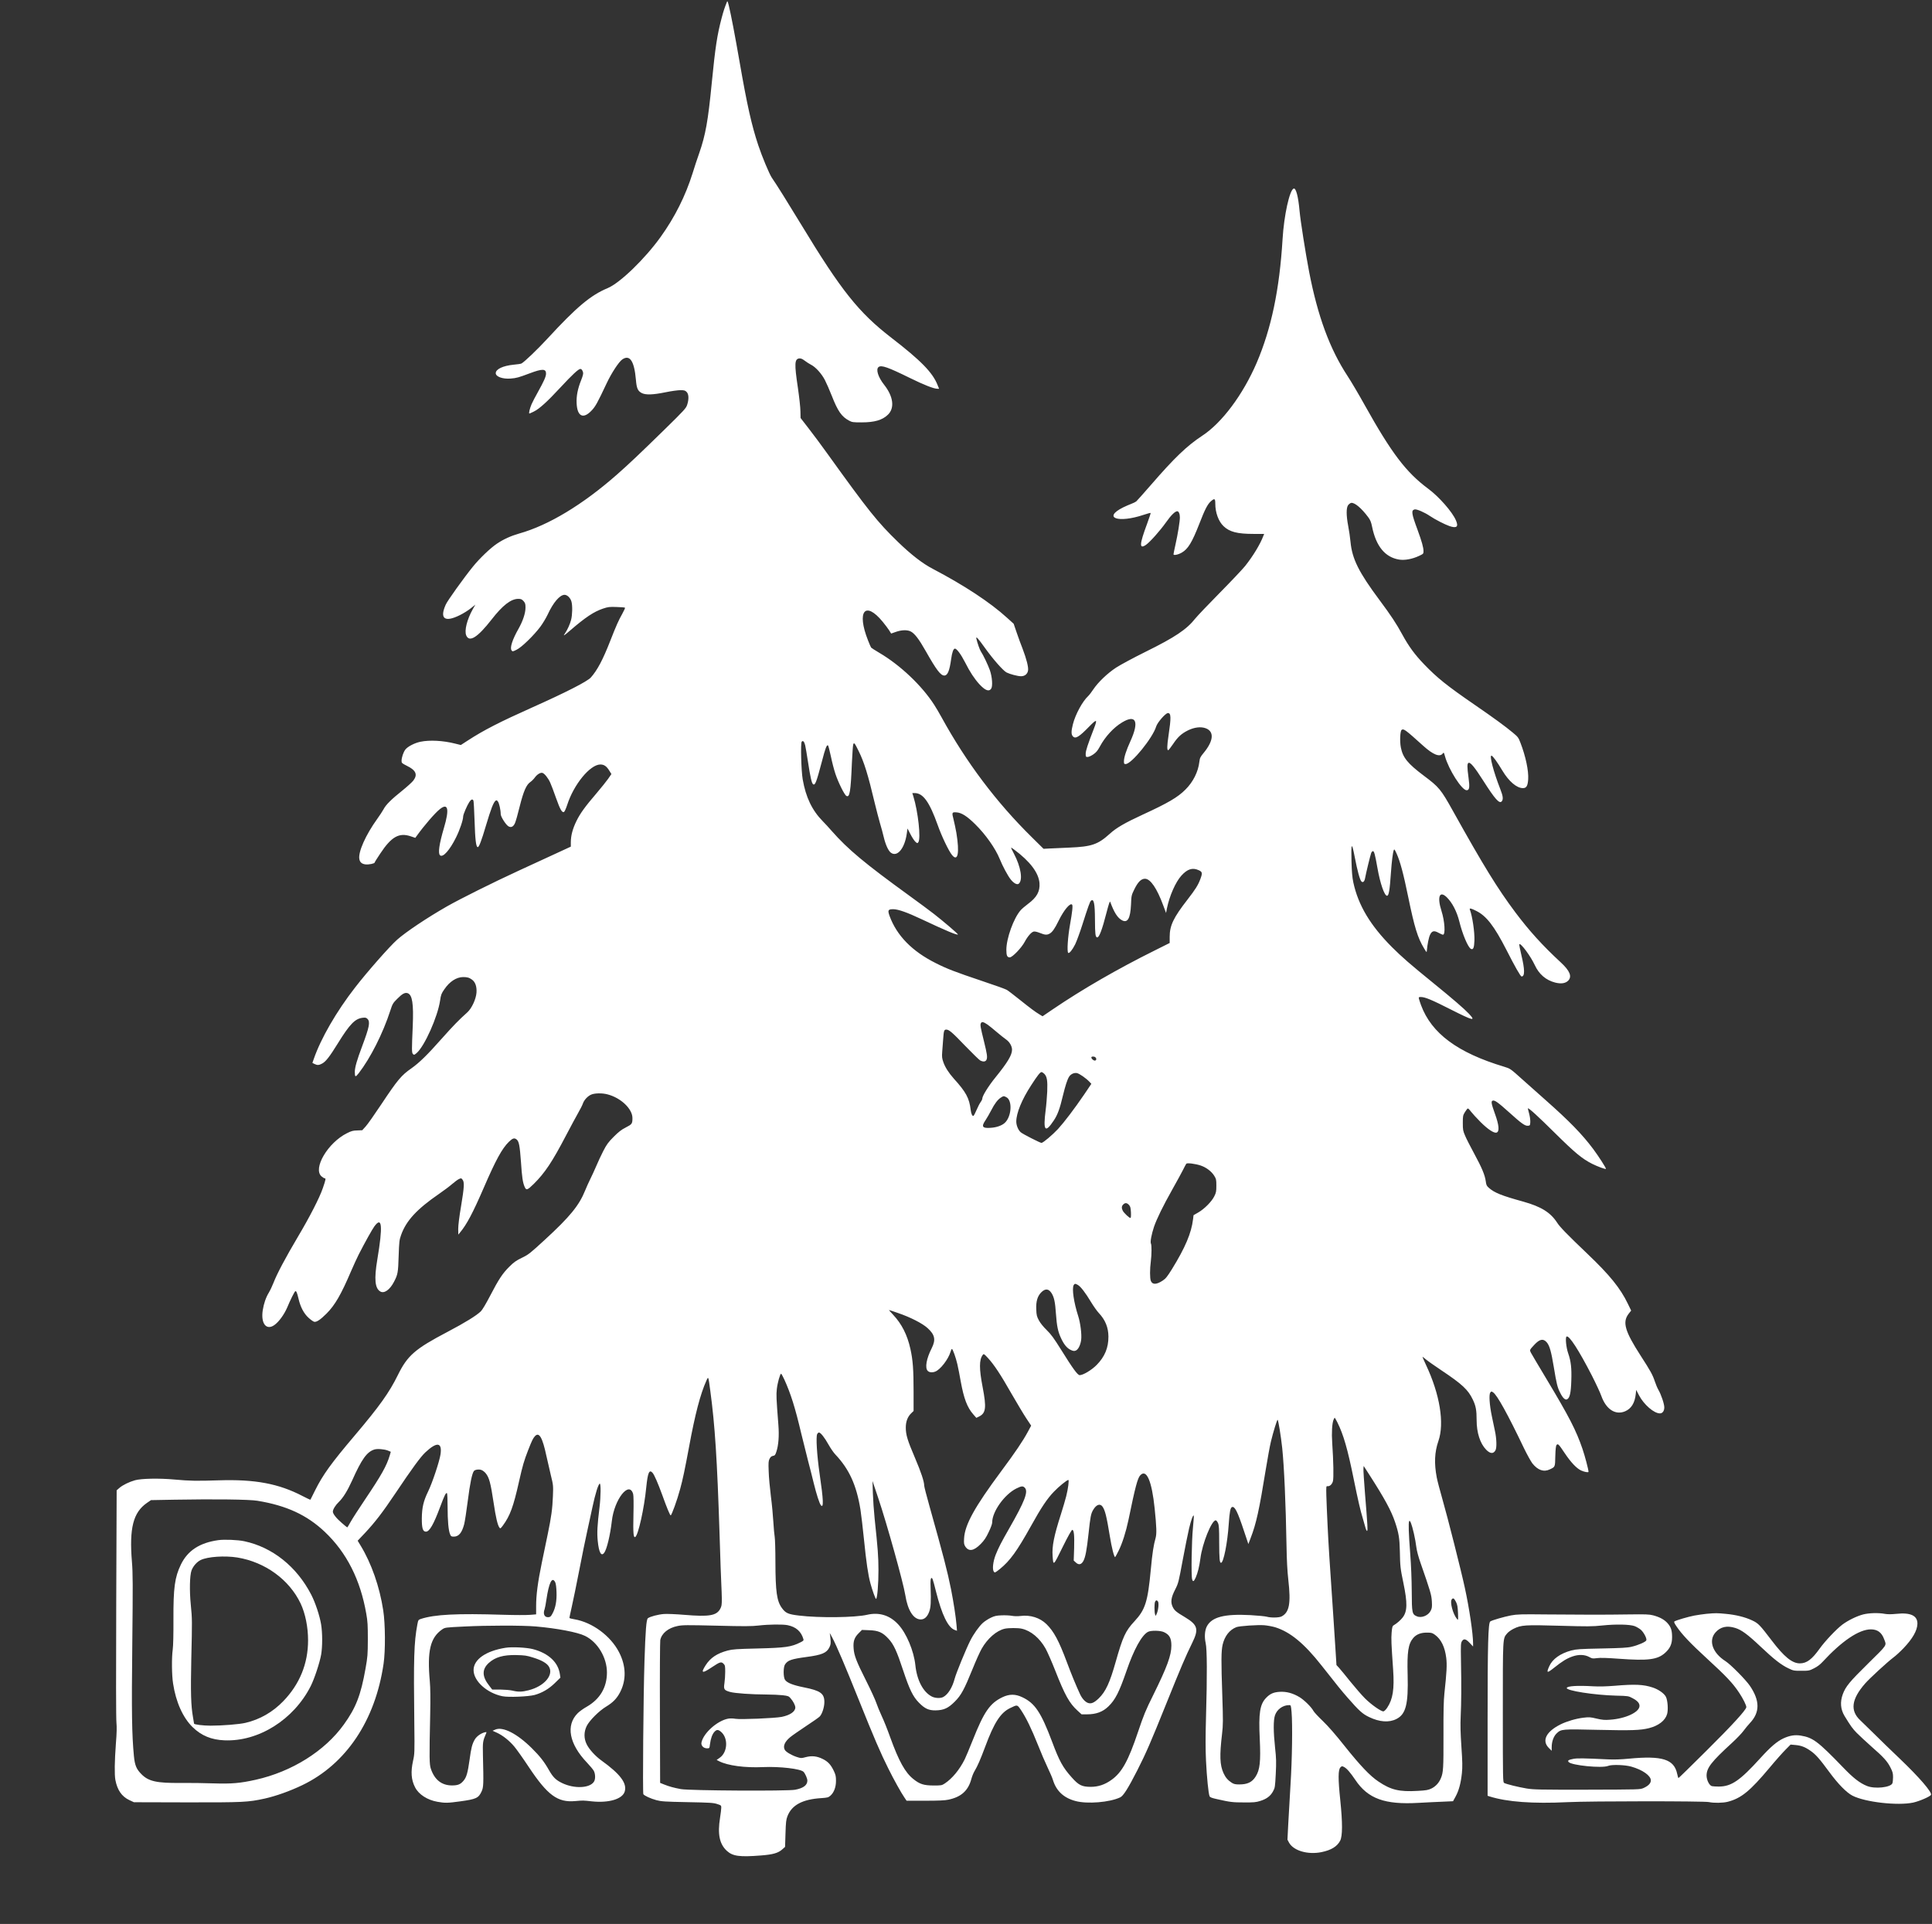 <?xml version="1.0" standalone="no"?>
<!DOCTYPE svg PUBLIC "-//W3C//DTD SVG 20010904//EN"
 "http://www.w3.org/TR/2001/REC-SVG-20010904/DTD/svg10.dtd">
<svg version="1.0" xmlns="http://www.w3.org/2000/svg"
 width="2728pt" height="2717pt" viewBox="0 0 2728 2717"
 preserveAspectRatio="xMidYMid meet">

<rect x="0" y="0" width="2728" height="2717" fill="#333333" stroke="none"/>

<g transform="translate(0,2717) scale(0.1,-0.1)"
fill="#FFFFFF" stroke="none">
<path d="M10265 27145 c-33 -83 -49 -129 -75 -228 -64 -243 -90 -412 -140
-920 -52 -535 -88 -734 -176 -987 -45 -130 -55 -160 -94 -285 -101 -322 -251
-621 -451 -900 -223 -311 -574 -651 -749 -724 -240 -100 -440 -268 -848 -711
-140 -152 -323 -327 -368 -353 -9 -5 -57 -13 -109 -17 -153 -15 -255 -63 -255
-120 0 -50 98 -85 210 -76 82 6 113 15 270 74 175 66 230 66 230 -3 0 -43 -28
-105 -114 -260 -37 -66 -78 -144 -91 -175 -25 -59 -42 -130 -30 -130 3 0 30
12 59 26 81 39 193 141 381 344 164 177 253 260 280 260 16 0 30 -18 38 -50 5
-17 -5 -53 -28 -111 -47 -117 -68 -222 -63 -323 8 -186 92 -229 209 -106 57
59 84 109 214 385 69 147 173 306 223 340 105 71 168 -23 191 -288 10 -122 27
-159 83 -188 55 -28 157 -25 333 11 81 17 177 30 212 30 55 0 68 -4 88 -25 31
-30 34 -101 8 -181 -15 -48 -38 -74 -326 -356 -362 -354 -496 -480 -667 -631
-485 -426 -966 -716 -1381 -832 -115 -33 -217 -79 -311 -142 -91 -60 -247
-209 -342 -327 -128 -158 -358 -479 -382 -534 -90 -200 -15 -256 201 -148 49
24 119 68 153 96 l64 51 -37 -65 c-81 -145 -120 -301 -92 -369 43 -103 160
-30 358 224 156 201 274 292 377 292 38 0 49 -5 74 -31 24 -28 28 -40 28 -93
0 -78 -37 -189 -99 -299 -86 -151 -124 -269 -98 -304 14 -19 16 -19 72 9 71
34 244 203 335 325 35 47 80 123 102 169 79 172 172 281 240 281 38 0 83 -44
97 -96 16 -57 13 -187 -5 -257 -16 -62 -52 -141 -85 -189 -34 -48 -20 -40 72
39 216 186 334 265 465 309 70 23 90 26 190 22 62 -1 115 -6 119 -10 4 -3 -14
-41 -38 -85 -53 -94 -85 -165 -171 -385 -103 -263 -181 -412 -273 -515 -50
-56 -342 -206 -825 -422 -463 -207 -687 -322 -909 -466 l-102 -66 -81 20
c-169 43 -361 53 -489 26 -84 -17 -181 -68 -214 -111 -28 -38 -53 -112 -53
-159 0 -30 5 -34 74 -69 129 -63 156 -124 93 -208 -18 -24 -89 -88 -157 -143
-153 -122 -232 -200 -264 -263 -14 -26 -54 -87 -90 -137 -162 -225 -271 -468
-252 -567 8 -46 36 -69 88 -75 45 -5 128 12 128 26 0 5 35 62 79 127 158 239
266 300 433 243 l62 -21 21 29 c106 147 257 322 324 375 118 96 139 3 59 -265
-67 -228 -86 -360 -54 -386 41 -34 137 74 226 254 53 107 100 247 100 297 0
25 55 154 86 201 26 40 48 47 59 20 4 -10 11 -139 16 -288 8 -259 20 -364 44
-368 18 -3 52 85 119 312 67 225 103 318 132 342 14 11 19 10 34 -9 18 -22 40
-121 40 -179 0 -35 69 -145 106 -170 38 -25 72 -10 95 42 11 24 42 132 68 240
54 214 93 303 150 342 18 12 46 40 62 62 33 46 81 75 109 66 29 -9 80 -73 108
-135 14 -30 52 -129 83 -219 58 -163 84 -209 112 -198 8 3 29 48 46 101 92
287 321 567 466 570 53 1 89 -23 129 -88 l29 -47 -46 -67 c-26 -37 -97 -125
-158 -197 -167 -195 -236 -290 -290 -400 -53 -109 -79 -205 -79 -300 l0 -61
-197 -91 c-109 -51 -350 -162 -536 -247 -373 -172 -824 -397 -1016 -506 -282
-161 -583 -363 -703 -470 -106 -94 -424 -455 -594 -675 -265 -341 -484 -721
-584 -1011 l-19 -54 29 -15 c40 -20 65 -19 111 7 51 28 105 99 219 283 168
272 243 349 349 362 41 5 52 2 70 -16 41 -41 26 -115 -74 -382 -74 -196 -105
-303 -105 -365 0 -77 8 -80 55 -20 165 213 342 563 446 884 31 96 38 107 97
166 72 73 111 94 149 80 65 -23 84 -151 71 -462 -15 -340 -15 -379 3 -397 15
-15 19 -14 53 15 112 98 296 511 330 740 12 83 18 99 62 162 73 107 169 169
263 170 61 0 87 -8 128 -38 45 -34 67 -98 61 -182 -7 -92 -67 -222 -129 -278
-123 -110 -197 -187 -364 -374 -205 -232 -315 -338 -426 -417 -142 -99 -193
-159 -425 -508 -95 -143 -194 -284 -221 -313 l-48 -53 -71 -3 c-60 -1 -83 -8
-145 -39 -269 -134 -484 -498 -360 -609 17 -15 38 -28 46 -28 18 0 15 -18 -27
-140 -47 -137 -185 -406 -354 -690 -170 -287 -293 -518 -342 -645 -17 -44 -46
-106 -66 -139 -42 -69 -71 -155 -86 -249 -29 -187 50 -289 163 -210 63 44 139
148 182 248 47 113 102 222 114 230 14 8 26 -19 46 -105 27 -117 75 -209 141
-269 30 -28 67 -54 80 -57 32 -8 87 28 174 115 119 119 206 269 345 595 38 87
87 195 110 240 89 174 189 353 221 397 109 149 121 6 42 -466 -47 -280 -34
-410 43 -454 55 -31 134 25 192 137 54 103 59 130 66 367 7 201 10 226 34 293
71 202 222 366 536 582 68 47 151 109 185 139 34 29 76 61 95 70 32 15 34 15
52 -8 28 -35 24 -106 -21 -376 -25 -147 -40 -269 -40 -319 l1 -81 25 30 c95
114 180 275 334 630 171 396 259 556 356 651 53 51 76 58 108 33 34 -27 45
-85 62 -318 14 -212 25 -288 50 -347 24 -58 38 -54 131 37 158 157 260 310
459 691 64 123 141 264 169 314 29 50 58 108 65 129 16 49 66 104 115 126 50
23 158 25 235 4 189 -50 350 -205 350 -334 0 -80 -6 -88 -94 -133 -63 -32
-101 -62 -171 -132 -77 -77 -99 -108 -147 -201 -31 -60 -75 -155 -98 -210 -23
-55 -62 -138 -85 -185 -23 -47 -56 -119 -72 -160 -85 -212 -215 -372 -569
-697 -211 -194 -231 -210 -324 -255 -82 -40 -114 -62 -178 -126 -96 -95 -150
-177 -272 -412 -57 -110 -109 -197 -130 -218 -63 -61 -221 -159 -472 -291
-459 -241 -564 -333 -700 -609 -122 -248 -258 -439 -612 -857 -329 -388 -447
-551 -557 -772 -35 -70 -65 -130 -66 -132 -2 -2 -52 21 -111 52 -338 176 -672
238 -1182 222 -313 -10 -405 -9 -625 11 -217 20 -469 15 -559 -10 -82 -23
-174 -68 -220 -108 l-39 -34 -6 -1599 c-4 -981 -3 -1632 3 -1682 6 -60 5 -140
-8 -300 -18 -242 -21 -435 -7 -509 27 -143 90 -234 197 -285 l65 -30 747 -2
c800 -1 861 2 1097 53 158 35 358 106 533 190 619 298 1031 912 1148 1715 27
183 25 562 -5 754 -51 334 -166 662 -319 914 l-42 69 105 111 c140 150 246
287 427 557 240 358 356 516 424 580 164 153 239 143 214 -28 -15 -100 -116
-404 -175 -524 -66 -136 -87 -227 -89 -378 -1 -142 14 -190 58 -190 50 0 108
101 201 350 60 161 81 204 96 194 5 -3 9 -89 9 -192 0 -199 12 -334 35 -389
12 -29 18 -33 53 -33 69 0 114 53 146 175 9 33 32 182 51 330 31 247 61 390
87 422 16 20 75 27 108 13 17 -7 42 -26 56 -43 51 -61 71 -135 114 -420 30
-204 56 -315 82 -350 12 -16 16 -14 49 30 101 138 148 265 228 623 51 227 71
293 128 440 54 138 69 168 96 198 59 64 106 -15 162 -278 15 -69 43 -190 62
-270 35 -143 36 -147 30 -300 -7 -177 -23 -294 -73 -535 -19 -93 -57 -276 -84
-405 -57 -278 -80 -453 -80 -612 l0 -116 -87 -7 c-47 -4 -215 -4 -372 1 -666
21 -973 5 -1170 -59 -34 -12 -36 -15 -48 -77 -48 -256 -54 -471 -43 -1405 5
-408 4 -423 -18 -522 -34 -156 -26 -268 29 -374 51 -100 173 -179 316 -204
105 -19 148 -18 320 6 226 31 259 46 302 138 29 62 30 101 20 511 -4 193 -3
199 46 314 7 17 5 18 -21 12 -55 -14 -113 -56 -140 -101 -37 -64 -51 -116 -74
-288 -25 -179 -43 -244 -83 -292 -44 -54 -81 -69 -167 -69 -144 1 -244 80
-296 234 -22 63 -23 151 -10 755 5 243 3 390 -5 480 -39 431 6 618 175 735 41
27 42 27 306 40 331 17 830 17 1015 1 298 -26 590 -81 695 -133 179 -87 310
-306 310 -518 -1 -211 -98 -375 -286 -483 -45 -25 -102 -66 -127 -91 -171
-171 -121 -434 132 -699 43 -45 86 -97 96 -116 23 -46 24 -119 1 -153 -60 -92
-277 -101 -448 -19 -88 42 -129 82 -186 182 -67 119 -129 198 -243 311 -208
206 -408 308 -515 263 l-39 -17 60 -27 c85 -39 176 -112 246 -195 33 -39 126
-170 206 -291 264 -397 406 -502 653 -480 116 10 111 10 238 -4 239 -25 431
32 463 139 35 117 -64 248 -330 439 -85 61 -173 158 -207 228 -41 82 -41 174
0 258 38 77 174 214 276 275 94 57 148 112 194 199 92 175 87 376 -14 570
-120 231 -377 420 -627 463 -40 6 -73 15 -73 20 0 4 15 76 34 160 19 84 67
317 106 518 39 201 88 444 110 540 21 96 55 252 75 345 40 188 83 327 103 333
17 5 16 -179 -3 -333 -31 -256 -37 -360 -25 -476 16 -163 49 -224 91 -168 37
49 85 249 108 449 35 308 246 575 301 381 6 -23 8 -131 4 -296 -6 -257 0 -326
26 -310 42 26 126 404 155 701 21 206 42 257 88 206 25 -27 78 -150 137 -312
67 -187 110 -290 120 -290 13 0 92 216 134 374 36 129 67 280 126 596 84 457
159 743 243 930 30 66 28 71 56 -140 66 -486 97 -971 131 -2025 10 -341 22
-663 25 -715 3 -52 6 -141 7 -197 0 -89 -3 -107 -23 -144 -53 -96 -157 -113
-505 -84 -117 10 -244 15 -289 12 -81 -6 -196 -36 -227 -60 -22 -17 -34 -171
-48 -602 -16 -494 -27 -1867 -16 -1883 16 -22 103 -62 184 -84 68 -18 118 -22
437 -28 319 -6 367 -9 420 -26 58 -19 60 -21 59 -55 0 -18 -8 -82 -17 -140
-37 -231 -8 -370 95 -466 84 -77 179 -90 483 -66 171 13 246 35 304 89 l36 32
6 189 c5 162 9 196 28 245 61 158 214 239 480 255 85 6 97 9 126 34 50 44 79
120 79 209 0 63 -4 85 -30 140 -42 89 -84 134 -158 170 -82 41 -156 48 -241
25 -63 -17 -65 -16 -128 4 -74 25 -151 71 -166 100 -28 52 -1 114 77 179 26
22 126 91 222 155 96 63 185 125 196 138 34 38 64 132 64 203 0 121 -56 161
-289 207 -158 32 -238 64 -267 107 -25 38 -25 178 0 216 39 60 89 77 303 106
219 29 285 57 324 136 18 38 21 57 16 112 -2 37 -8 76 -11 87 -4 11 12 -16 35
-60 68 -131 175 -382 379 -890 210 -524 305 -745 413 -960 76 -154 183 -346
229 -412 l29 -43 262 0 c188 0 281 4 329 15 181 38 280 128 324 294 10 36 30
87 46 112 41 68 81 160 149 342 126 340 217 481 353 546 104 50 98 51 154 -31
70 -104 147 -262 237 -488 42 -107 104 -251 137 -320 33 -69 67 -147 75 -175
47 -156 152 -255 319 -299 166 -45 483 -19 632 52 44 21 111 127 241 382 123
242 189 394 411 946 202 502 271 664 364 853 96 195 79 254 -104 364 -123 73
-146 93 -171 143 -33 68 -24 133 35 248 45 89 48 102 106 415 33 178 74 379
90 447 28 116 55 192 66 181 3 -3 -3 -83 -12 -178 -18 -183 -26 -671 -11 -722
11 -40 25 -33 51 26 29 66 51 158 66 270 26 209 158 537 216 537 8 0 23 -17
32 -38 14 -31 17 -74 17 -277 1 -231 6 -285 26 -285 35 0 91 277 109 549 11
167 23 229 46 238 39 15 79 -65 169 -337 l62 -185 32 84 c79 204 121 395 215
976 25 154 57 327 71 385 33 137 86 310 95 310 9 0 47 -232 65 -400 27 -261
50 -770 61 -1395 3 -187 11 -341 25 -465 38 -335 15 -460 -96 -518 -36 -18
-151 -20 -210 -3 -22 6 -124 16 -227 22 -372 20 -550 -27 -619 -162 -28 -57
-34 -149 -15 -232 20 -84 22 -460 5 -1043 -8 -285 -8 -454 0 -621 11 -229 34
-460 50 -499 7 -16 29 -25 107 -42 186 -42 219 -46 379 -46 138 -1 170 2 230
21 90 28 144 69 180 135 28 51 29 61 39 248 8 168 7 218 -10 370 -24 225 -25
387 -1 457 29 84 111 143 199 143 26 0 26 -1 35 -98 15 -175 8 -669 -15 -1027
-11 -187 -26 -438 -32 -558 l-11 -217 23 -43 c63 -113 264 -172 457 -133 137
28 221 79 264 161 34 65 35 252 2 570 -32 305 -31 433 2 466 19 19 22 20 50 6
40 -21 89 -77 161 -184 178 -265 416 -351 893 -323 96 5 244 13 330 16 l156 7
36 66 c47 86 74 190 89 329 9 92 8 159 -7 376 -13 197 -16 306 -10 428 9 190
11 434 4 783 -4 228 -2 253 14 278 26 40 54 34 109 -24 l48 -51 0 41 c0 138
-53 497 -116 786 -52 242 -245 1004 -318 1257 -35 122 -71 259 -79 303 -38
199 -31 358 23 514 88 252 21 661 -176 1078 -29 62 -51 113 -49 113 2 0 23
-16 47 -36 23 -20 122 -90 218 -154 298 -199 379 -275 446 -415 43 -89 54
-150 54 -290 0 -177 49 -330 134 -417 58 -60 105 -62 133 -7 19 36 15 162 -8
269 -11 52 -31 149 -45 215 -32 153 -42 302 -21 329 14 19 16 19 40 3 56 -37
204 -304 435 -787 44 -91 98 -188 120 -217 77 -96 161 -125 247 -83 74 35 73
31 76 186 3 101 8 146 18 158 19 23 30 12 114 -114 89 -133 168 -216 232 -246
45 -21 105 -32 105 -19 0 31 -51 224 -85 323 -90 264 -190 457 -505 982 -114
190 -215 360 -224 378 -19 38 -19 38 48 110 76 82 126 92 175 37 41 -47 64
-128 101 -352 38 -231 51 -287 89 -360 38 -77 72 -108 99 -94 38 20 54 94 59
264 6 177 -5 272 -43 382 -30 84 -44 228 -24 240 35 22 173 -192 357 -550 58
-114 118 -243 133 -286 68 -193 201 -278 338 -219 86 37 136 118 149 243 l6
59 40 -77 c69 -131 211 -255 295 -255 37 0 62 34 62 85 0 49 -45 183 -84 249
-13 22 -36 76 -50 119 -32 95 -60 145 -200 362 -223 346 -260 473 -170 591
l36 46 -47 97 c-106 220 -256 405 -572 706 -287 274 -387 377 -426 438 -94
145 -226 227 -480 298 -304 84 -402 123 -483 193 -32 28 -38 40 -45 94 -12 89
-56 193 -164 392 -52 96 -110 209 -127 250 -30 69 -33 84 -33 181 0 100 2 108
30 154 17 27 35 50 40 51 6 2 26 -18 45 -44 19 -25 80 -92 136 -148 103 -103
192 -162 227 -148 42 16 33 108 -25 267 -50 139 -56 174 -33 183 29 11 74 -21
231 -162 178 -161 227 -196 269 -192 29 3 30 5 33 53 1 28 -6 81 -17 120 -11
38 -18 71 -17 73 10 9 143 -112 381 -348 284 -281 385 -364 525 -435 75 -38
189 -80 196 -72 7 6 -106 182 -181 282 -156 208 -334 391 -665 684 -90 80
-241 214 -335 298 -169 152 -170 152 -255 178 -659 198 -1027 471 -1175 870
-12 33 -25 72 -29 88 -6 25 -4 27 27 27 58 0 155 -40 424 -177 315 -159 356
-169 256 -61 -70 74 -225 208 -508 438 -331 269 -436 361 -581 505 -305 306
-475 590 -545 913 -15 72 -22 149 -26 300 -7 264 4 278 46 58 37 -192 72 -321
94 -344 22 -21 43 -3 52 46 12 69 75 327 86 355 6 15 17 27 25 27 17 0 29 -43
64 -240 38 -217 98 -390 135 -390 25 0 38 75 55 325 11 159 27 285 40 319 7
18 13 11 39 -46 51 -112 97 -283 165 -615 88 -428 134 -579 225 -728 35 -58
36 -59 38 -30 8 89 27 185 45 223 27 57 57 64 120 29 27 -15 55 -27 63 -27 37
0 25 191 -21 335 -64 200 -28 293 75 193 77 -76 141 -199 177 -342 44 -179
122 -364 163 -386 33 -17 46 14 50 118 4 120 -29 343 -64 435 -11 26 13 22 92
-18 142 -71 252 -214 424 -550 121 -238 199 -375 214 -375 47 0 46 98 -2 297
-20 84 -34 156 -30 159 20 20 160 -170 217 -293 61 -132 158 -215 289 -249 83
-21 144 -12 183 26 58 59 26 139 -105 260 -256 237 -443 443 -639 704 -255
341 -449 656 -881 1431 -172 309 -197 339 -412 500 -229 172 -297 256 -325
400 -17 88 -10 235 12 248 29 19 52 2 307 -228 137 -123 229 -160 271 -108 17
21 17 21 34 -40 52 -186 237 -477 305 -477 39 0 46 40 27 175 -21 155 -21 204
1 212 26 10 86 -63 204 -248 172 -270 233 -338 266 -293 21 29 15 73 -22 168
-97 247 -159 486 -124 474 21 -7 79 -88 153 -211 91 -152 202 -247 290 -247
49 0 68 31 74 124 8 121 -36 327 -109 516 -28 74 -36 84 -107 143 -109 91
-271 209 -537 392 -397 273 -532 382 -715 572 -132 137 -218 254 -309 421 -84
155 -161 271 -318 482 -299 401 -391 587 -414 830 -5 58 -20 157 -32 220 -29
153 -29 259 -1 297 12 15 31 29 43 31 49 7 145 -74 241 -203 29 -39 41 -69 54
-134 56 -275 183 -430 379 -463 77 -14 188 6 283 51 62 29 64 31 64 67 0 52
-24 138 -85 304 -85 230 -91 273 -40 286 28 7 143 -43 217 -94 71 -48 209
-119 276 -142 102 -34 129 -9 90 81 -50 119 -241 336 -393 448 -311 231 -516
501 -895 1180 -84 151 -193 336 -242 410 -252 384 -421 843 -543 1472 -51 266
-123 725 -135 859 -18 205 -51 328 -83 317 -58 -19 -137 -379 -157 -713 -43
-712 -158 -1262 -366 -1749 -193 -448 -490 -847 -769 -1029 -214 -141 -390
-309 -721 -691 -105 -121 -200 -227 -210 -236 -10 -8 -41 -24 -69 -34 -27 -10
-80 -33 -117 -51 -293 -147 -71 -226 292 -104 51 17 95 29 97 26 3 -2 -20 -71
-50 -153 -109 -293 -113 -364 -15 -297 57 40 199 200 282 317 72 102 128 157
159 157 21 0 37 -37 37 -87 0 -56 -29 -237 -61 -378 -16 -71 -29 -136 -29
-143 0 -19 65 -6 117 24 88 51 144 142 248 408 78 202 117 277 162 316 52 46
63 41 63 -32 0 -128 46 -252 117 -319 85 -81 193 -109 424 -109 l149 0 -11
-27 c-44 -118 -146 -286 -259 -428 -36 -44 -195 -213 -355 -375 -160 -162
-316 -326 -346 -363 -123 -156 -285 -265 -704 -472 -174 -86 -357 -185 -417
-224 -124 -82 -253 -206 -320 -306 -25 -38 -58 -81 -73 -95 -80 -74 -180 -258
-215 -396 -26 -101 -26 -148 1 -175 36 -36 86 -6 228 140 110 112 120 108 66
-31 -88 -227 -115 -311 -115 -353 0 -42 2 -45 27 -45 16 0 51 16 80 36 41 28
61 52 93 111 75 140 195 270 314 341 197 119 244 13 118 -264 -59 -129 -92
-231 -92 -285 0 -35 3 -39 24 -39 83 0 383 370 431 530 17 57 133 190 166 190
45 0 47 -61 8 -322 -21 -139 -22 -203 -4 -203 5 0 35 38 67 85 68 102 119 149
213 196 90 44 182 55 251 29 121 -46 110 -177 -29 -346 -49 -59 -55 -72 -62
-127 -16 -141 -88 -285 -196 -392 -109 -110 -248 -191 -605 -355 -253 -117
-372 -186 -464 -270 -167 -151 -256 -182 -570 -195 -118 -5 -249 -11 -290 -13
l-75 -4 -163 161 c-504 496 -928 1060 -1277 1696 -32 58 -78 137 -103 175
-175 273 -480 562 -778 737 -57 34 -108 66 -113 72 -5 6 -25 52 -44 101 -164
413 -42 567 207 264 35 -43 76 -97 91 -121 l28 -45 66 23 c78 28 159 31 207 8
57 -27 119 -108 215 -278 153 -270 211 -346 263 -346 46 0 73 65 96 230 13 97
32 150 54 150 25 0 85 -80 143 -194 69 -137 132 -232 202 -309 83 -89 136
-109 167 -62 23 36 14 166 -19 260 -25 72 -96 221 -127 265 -16 23 -50 121
-63 178 -10 45 18 15 125 -134 115 -160 252 -315 301 -341 48 -24 157 -53 204
-53 53 0 91 31 99 81 8 46 -22 163 -76 305 -24 60 -62 164 -85 232 l-42 123
-94 85 c-238 217 -605 458 -1047 690 -145 75 -307 201 -491 379 -292 283 -418
441 -993 1241 -87 121 -208 285 -271 365 l-113 146 -2 94 c0 52 -17 202 -36
334 -51 339 -47 406 20 413 23 2 43 -6 77 -32 25 -19 65 -45 89 -57 65 -33
148 -125 195 -215 22 -43 67 -144 98 -224 86 -219 139 -295 247 -352 39 -21
57 -23 173 -23 182 0 294 32 372 108 98 94 78 257 -53 423 -86 109 -120 220
-78 251 40 30 133 -3 444 -156 197 -97 334 -151 385 -151 l25 0 -21 51 c-69
177 -233 345 -654 670 -459 354 -708 666 -1270 1594 -196 322 -344 560 -418
667 -35 53 -137 296 -191 459 -93 280 -157 564 -262 1169 -67 385 -121 668
-153 800 -14 58 -20 70 -26 55z m1104 -10499 c6 -23 24 -132 41 -242 31 -204
52 -298 71 -309 29 -19 46 25 125 324 48 187 69 240 86 223 5 -5 23 -74 40
-153 16 -79 45 -191 64 -247 40 -121 128 -298 155 -312 47 -26 61 56 78 470 6
124 14 238 18 254 11 36 19 28 77 -90 78 -158 131 -327 231 -749 20 -82 51
-202 69 -265 19 -63 44 -155 55 -203 25 -105 63 -189 98 -217 89 -70 195 53
226 262 l11 78 43 -83 c23 -45 55 -93 70 -106 25 -22 27 -22 40 -5 38 52 -3
430 -70 647 l-15 47 34 0 c118 0 208 -125 324 -450 55 -157 157 -370 203 -425
83 -101 108 29 61 315 -9 52 -27 135 -39 185 -27 103 -25 108 47 102 68 -6
146 -56 258 -167 146 -143 286 -342 346 -490 41 -101 114 -238 155 -289 43
-55 91 -80 114 -61 61 51 30 239 -69 426 -25 46 -42 84 -39 84 3 0 22 -12 42
-27 227 -169 348 -330 359 -476 8 -116 -38 -200 -161 -291 -40 -30 -87 -70
-104 -89 -100 -113 -203 -399 -203 -560 0 -82 11 -107 48 -107 37 0 165 133
211 219 41 77 93 137 126 145 16 4 48 -3 88 -19 73 -29 97 -31 136 -11 39 21
73 68 130 185 74 150 161 254 189 226 13 -12 3 -103 -29 -282 -31 -173 -45
-380 -26 -399 14 -14 60 42 99 121 21 44 66 166 99 270 84 264 109 332 124
345 40 33 55 -36 56 -265 1 -207 6 -248 30 -253 29 -5 71 107 134 353 31 119
46 164 51 150 56 -153 105 -229 168 -262 78 -41 117 27 126 222 5 127 6 132
47 216 51 104 96 149 150 149 77 0 169 -134 259 -379 l39 -104 12 64 c36 177
123 374 204 463 86 95 158 117 247 76 50 -23 53 -40 20 -127 -31 -83 -68 -142
-181 -288 -199 -256 -251 -366 -251 -526 l0 -86 -206 -103 c-532 -264 -1028
-551 -1442 -832 l-147 -100 -38 23 c-64 38 -131 88 -286 212 -81 65 -162 127
-181 138 -18 11 -179 69 -357 128 -369 124 -487 169 -643 248 -337 168 -554
390 -656 670 -28 79 -20 93 52 93 69 0 195 -44 400 -141 346 -163 502 -228
514 -216 6 6 -207 188 -341 292 -60 47 -213 160 -340 252 -637 462 -871 657
-1101 918 -38 44 -95 106 -126 137 -152 155 -240 339 -284 593 -21 123 -31
509 -14 530 18 22 35 4 49 -49z m2576 -3946 c22 -16 79 -61 126 -102 47 -40
107 -88 133 -106 51 -35 86 -95 86 -147 -1 -75 -62 -178 -234 -390 -99 -122
-186 -262 -186 -300 0 -9 -10 -31 -23 -48 -13 -18 -39 -67 -57 -110 -18 -43
-38 -80 -43 -84 -17 -10 -34 25 -41 85 -20 165 -65 249 -239 441 -72 81 -123
161 -147 232 -19 54 -21 77 -16 144 4 44 10 127 14 185 8 115 13 130 44 130
39 0 85 -40 268 -231 101 -104 196 -197 211 -205 45 -23 78 -18 90 14 13 34 7
77 -37 256 -50 202 -56 234 -43 257 12 24 36 19 94 -21z m1523 -462 c17 -17
15 -37 -3 -45 -18 -6 -55 23 -55 44 0 16 42 17 58 1z m-723 -232 c39 -39 48
-95 42 -251 -4 -77 -13 -194 -22 -260 -38 -297 -9 -334 115 -148 53 79 85 166
129 353 35 143 62 226 87 265 24 37 69 58 110 51 35 -7 130 -73 177 -123 l27
-29 -101 -150 c-139 -204 -283 -393 -370 -488 -77 -83 -211 -196 -233 -196
-19 0 -265 125 -293 150 -35 30 -63 97 -63 151 0 119 78 310 211 514 89 138
127 185 145 185 8 0 26 -11 39 -24z m-535 -331 c88 -45 74 -273 -22 -362 -41
-38 -116 -65 -199 -70 -119 -9 -136 16 -73 108 20 30 56 92 80 139 49 96 93
153 138 181 37 23 39 23 76 4z m2745 -965 c77 -26 151 -82 190 -144 28 -46 30
-57 30 -140 0 -80 -3 -98 -29 -150 -37 -75 -140 -179 -227 -229 l-66 -38 -7
-57 c-23 -195 -111 -402 -298 -705 -67 -107 -88 -134 -131 -162 -88 -58 -145
-59 -167 -4 -15 36 -15 167 0 279 12 96 13 226 1 249 -12 22 9 132 44 237 40
115 126 291 257 524 64 113 132 239 153 280 20 41 41 80 46 86 12 14 126 0
204 -26z m-1014 -556 c20 -22 24 -38 28 -105 2 -53 0 -79 -8 -79 -17 0 -90 70
-107 101 -19 38 -18 65 6 89 27 27 52 25 81 -6z m-720 -1131 c40 -24 106 -110
184 -240 36 -59 85 -129 110 -155 92 -98 135 -204 136 -333 1 -159 -52 -285
-166 -401 -71 -72 -191 -144 -240 -144 -29 0 -96 92 -261 357 -105 168 -143
220 -206 281 -46 45 -90 99 -109 136 -29 54 -34 72 -37 156 -5 111 17 185 69
238 56 57 104 55 145 -7 38 -58 53 -129 64 -295 12 -171 28 -249 69 -338 41
-91 85 -145 136 -170 35 -17 51 -20 72 -12 36 12 69 77 79 152 10 78 -11 241
-42 337 -62 192 -90 386 -64 436 13 23 24 24 61 2z m-2545 -394 c175 -59 347
-147 420 -213 105 -95 120 -165 60 -285 -76 -149 -98 -279 -56 -321 22 -22 64
-26 105 -10 72 27 185 173 216 278 7 23 15 42 20 42 12 0 55 -120 77 -215 11
-49 33 -157 47 -240 45 -247 92 -371 179 -470 l42 -48 39 19 c96 48 106 124
50 415 -50 259 -50 386 1 454 15 19 18 18 75 -44 84 -91 178 -232 334 -507 76
-131 168 -286 206 -343 l69 -104 -46 -86 c-71 -132 -180 -293 -380 -562 -371
-500 -510 -750 -521 -944 -4 -69 -1 -85 16 -113 49 -77 121 -66 219 34 49 50
75 88 112 167 31 64 50 116 50 138 0 152 173 394 340 478 74 36 93 38 120 11
53 -53 0 -191 -220 -575 -115 -201 -149 -268 -191 -372 -37 -94 -50 -207 -26
-238 14 -18 17 -17 86 38 142 115 241 252 436 602 148 267 230 389 325 488 67
71 185 167 205 167 13 0 -4 -128 -30 -230 -13 -52 -47 -167 -75 -255 -98 -306
-127 -451 -117 -589 10 -143 9 -144 141 125 75 152 127 244 136 244 24 0 32
-72 27 -256 l-6 -177 29 -27 c41 -39 78 -32 107 20 29 54 48 153 73 384 26
244 34 284 65 337 45 77 98 96 133 47 36 -52 57 -136 103 -417 26 -161 60
-296 75 -296 2 0 24 40 48 88 52 103 105 270 140 437 97 472 129 590 167 631
88 94 163 -80 203 -469 27 -263 30 -358 13 -418 -28 -98 -46 -212 -67 -440
-43 -461 -78 -570 -231 -735 -127 -136 -164 -216 -265 -572 -84 -298 -142
-422 -240 -517 -65 -62 -105 -79 -149 -65 -40 13 -84 60 -113 121 -56 120
-127 292 -187 454 -114 305 -184 436 -289 539 -92 90 -228 133 -366 115 -40
-5 -86 -4 -121 2 -31 6 -96 9 -145 7 -74 -3 -100 -8 -154 -34 -36 -17 -86 -50
-111 -72 -53 -47 -132 -158 -179 -252 -59 -116 -201 -463 -220 -537 -33 -125
-94 -223 -162 -259 -39 -20 -112 -17 -160 7 -123 63 -211 230 -233 444 -21
200 -126 451 -242 575 -119 129 -269 175 -438 136 -170 -40 -681 -46 -965 -11
-152 18 -187 34 -240 107 -71 98 -90 229 -91 648 0 168 -5 328 -10 355 -5 28
-14 122 -19 210 -5 88 -20 252 -35 365 -14 113 -29 270 -31 350 -5 127 -3 149
13 180 13 25 26 36 48 40 26 4 32 12 47 57 31 93 41 225 29 379 -30 388 -31
422 -22 509 10 88 46 215 60 215 5 0 25 -37 46 -82 91 -201 151 -390 239 -763
32 -132 75 -305 96 -385 21 -80 58 -221 80 -315 41 -166 80 -285 101 -312 41
-48 36 75 -17 437 -39 270 -55 531 -35 568 6 12 18 22 25 22 23 0 80 -72 135
-171 29 -52 72 -114 96 -139 196 -207 299 -433 355 -780 11 -69 33 -260 50
-425 32 -318 58 -497 91 -617 27 -99 70 -218 79 -218 17 0 35 214 34 410 -1
195 -8 291 -54 725 -11 105 -22 267 -25 360 l-5 170 79 -235 c123 -364 357
-1204 384 -1376 34 -215 115 -344 219 -344 51 0 92 37 118 108 23 61 28 136
20 354 -3 74 0 112 8 120 15 15 23 -6 67 -182 84 -335 172 -516 267 -549 l31
-11 -7 83 c-9 113 -42 323 -77 502 -51 255 -111 485 -303 1169 -42 148 -76
281 -76 295 0 58 -44 190 -130 392 -106 248 -130 326 -130 429 0 87 27 155 79
204 l31 30 0 276 c0 309 -10 445 -45 601 -44 198 -122 352 -243 481 -35 37
-62 68 -59 68 2 0 58 -18 123 -41z m6208 -1546 c86 -173 145 -377 231 -803 60
-294 93 -440 130 -560 12 -41 28 -96 35 -122 7 -27 17 -48 23 -48 12 0 7 83
-29 527 -14 172 -24 330 -22 352 l3 39 85 -132 c210 -327 306 -503 359 -663
51 -152 63 -225 67 -408 4 -217 7 -243 50 -449 59 -286 56 -402 -10 -488 -29
-38 -84 -86 -131 -113 -14 -9 -19 -30 -25 -100 -7 -88 -5 -152 21 -522 19
-276 -3 -419 -84 -540 -18 -27 -41 -49 -52 -51 -31 -4 -172 94 -261 183 -44
44 -136 150 -205 235 -68 85 -140 173 -161 196 l-37 40 -11 175 c-6 96 -19
305 -30 464 -60 879 -71 1056 -84 1325 -8 162 -16 356 -18 430 -3 126 -2 135
15 132 32 -5 66 25 78 70 12 46 8 279 -10 541 -10 144 -2 282 20 330 7 15 14
27 15 27 2 0 19 -30 38 -67z m-13407 -398 l41 -17 -14 -49 c-45 -151 -117
-279 -349 -624 -89 -132 -181 -275 -204 -317 -24 -43 -45 -78 -48 -78 -2 0
-37 28 -77 63 -76 65 -126 128 -126 159 0 32 36 91 85 138 60 58 121 157 186
300 137 306 209 406 315 440 41 13 141 5 191 -15z m-1842 -709 c409 -67 698
-200 950 -438 309 -292 504 -677 587 -1158 19 -105 22 -163 22 -360 -1 -219
-3 -247 -33 -415 -66 -373 -135 -552 -306 -789 -269 -375 -734 -666 -1245
-780 -220 -49 -340 -59 -595 -51 -126 5 -336 7 -465 6 -336 -3 -452 22 -552
123 -72 72 -94 125 -107 256 -29 304 -34 611 -23 1588 9 844 8 998 -5 1155
-39 477 17 698 212 833 l57 39 332 6 c574 10 1057 4 1171 -15z m16329 -461
c14 -60 30 -148 35 -195 7 -53 29 -137 62 -230 138 -396 151 -441 157 -535 4
-79 2 -96 -17 -133 -34 -67 -129 -106 -194 -78 -68 28 -72 46 -73 351 -1 169
-9 371 -22 540 -22 285 -26 422 -15 451 11 28 37 -41 67 -171z m-12124 -690
c9 -19 16 -71 18 -137 5 -125 -14 -226 -56 -303 -22 -42 -32 -51 -58 -53 -55
-5 -80 45 -54 113 5 14 17 74 25 133 36 244 81 334 125 247z m12719 -278 c19
-38 24 -68 28 -155 4 -101 3 -106 -13 -87 -59 71 -105 243 -74 280 19 23 32
14 59 -38z m-4209 8 c16 -20 7 -120 -16 -172 -16 -37 -17 -38 -24 -13 -12 38
-11 159 0 181 13 23 23 24 40 4z m-5228 -336 c119 -25 190 -88 222 -196 6 -19
0 -26 -41 -46 -131 -66 -210 -77 -608 -87 -297 -7 -350 -11 -420 -29 -150 -40
-243 -102 -310 -206 -74 -115 -52 -123 85 -31 116 77 134 83 166 51 22 -22 24
-32 24 -115 0 -50 -5 -123 -11 -161 -13 -86 -5 -99 81 -123 68 -19 300 -35
510 -36 80 0 184 -5 230 -10 77 -9 88 -13 113 -43 37 -42 67 -100 67 -130 0
-58 -74 -109 -193 -133 -99 -19 -578 -39 -652 -27 -33 6 -75 7 -103 2 -153
-28 -349 -203 -377 -336 -9 -44 28 -83 78 -83 35 0 35 0 42 58 10 79 32 142
63 175 32 34 52 34 93 0 104 -88 94 -288 -18 -366 l-44 -31 35 -18 c121 -62
365 -95 621 -83 239 10 529 -24 571 -67 24 -26 54 -93 54 -124 0 -65 -57 -107
-173 -129 -113 -21 -1486 -13 -1612 9 -103 19 -167 37 -242 67 l-52 21 -3 986
c-2 543 1 1006 5 1030 19 96 112 172 243 199 71 15 125 15 554 5 390 -10 496
-9 590 2 146 17 343 19 412 5z m6883 -29 c212 -66 410 -228 656 -541 231 -294
278 -351 364 -450 167 -191 214 -233 306 -277 146 -71 283 -81 386 -28 134 67
170 209 159 621 -9 327 8 439 79 523 46 53 109 77 197 76 59 0 73 -4 110 -31
87 -63 140 -172 159 -326 12 -97 7 -196 -26 -502 -11 -106 -14 -252 -13 -595
1 -460 -2 -521 -37 -603 -27 -65 -73 -114 -130 -143 -50 -24 -74 -28 -198 -35
-258 -15 -377 13 -553 132 -118 78 -258 226 -476 499 -129 163 -233 282 -310
356 -64 61 -123 125 -132 142 -28 54 -131 155 -197 195 -96 57 -184 80 -277
75 -89 -5 -138 -27 -194 -85 -88 -91 -108 -215 -90 -581 15 -323 2 -437 -59
-532 -50 -79 -115 -110 -232 -110 -54 0 -75 5 -105 24 -54 35 -88 74 -116 136
-52 115 -57 245 -20 559 14 122 15 178 3 536 -17 490 -16 628 5 720 29 121 97
208 193 246 42 17 307 35 398 27 44 -4 112 -17 150 -28z m-3576 -21 c128 -29
251 -132 334 -279 26 -47 88 -187 137 -312 137 -349 200 -461 315 -566 l57
-52 76 0 c130 0 224 35 303 112 97 94 151 200 254 498 105 307 217 509 305
555 42 22 174 20 225 -4 78 -36 105 -85 105 -190 0 -138 -61 -303 -255 -696
-109 -219 -135 -283 -215 -520 -138 -412 -229 -576 -375 -680 -94 -68 -188
-99 -295 -99 -124 1 -169 23 -266 132 -127 142 -175 229 -279 507 -156 414
-242 543 -421 627 -97 46 -181 46 -277 1 -179 -85 -262 -205 -422 -608 -48
-121 -99 -242 -113 -270 -74 -148 -176 -271 -281 -341 -43 -28 -49 -29 -160
-29 -137 1 -193 18 -283 90 -117 92 -206 253 -328 590 -39 110 -94 247 -122
305 -27 58 -60 139 -74 180 -13 41 -79 185 -147 320 -135 268 -167 351 -174
452 -8 98 10 152 70 212 l48 48 102 -4 c130 -4 190 -31 271 -119 75 -80 119
-176 209 -450 89 -268 138 -369 222 -454 83 -85 139 -110 235 -109 117 2 179
31 271 123 91 91 133 169 254 467 45 112 102 238 126 280 83 146 210 256 325
283 53 12 190 13 243 0z"/>
<path d="M3083 5420 c-264 -37 -432 -147 -528 -343 -88 -182 -108 -329 -106
-782 1 -204 -3 -372 -10 -420 -16 -114 -14 -362 5 -480 40 -262 138 -481 276
-616 123 -120 265 -179 450 -186 482 -20 979 293 1218 767 53 106 126 328 147
445 19 113 19 306 -1 426 -20 122 -82 308 -139 418 -205 398 -549 672 -947
756 -89 19 -280 27 -365 15z m267 -245 c393 -64 734 -312 895 -650 66 -141
105 -331 105 -520 0 -328 -118 -618 -348 -857 -150 -156 -331 -260 -535 -308
-89 -21 -327 -40 -494 -40 -104 0 -233 16 -233 29 0 3 -7 44 -15 91 -29 162
-34 350 -24 820 13 550 13 563 -7 768 -20 198 -15 414 10 483 22 61 76 122
129 148 98 48 339 64 517 36z"/>
<path d="M24099 4380 c-47 -5 -125 -16 -174 -25 -85 -16 -256 -66 -282 -83 -9
-6 -1 -26 31 -72 74 -110 195 -238 423 -447 278 -255 369 -351 460 -488 55
-82 105 -183 101 -205 -7 -43 -206 -260 -566 -617 -212 -211 -388 -383 -392
-383 -3 0 -11 26 -18 59 -43 207 -210 260 -681 215 -112 -11 -208 -14 -296
-10 -353 17 -432 18 -490 7 -67 -13 -84 -23 -66 -44 39 -48 472 -91 558 -55
50 21 238 15 326 -10 160 -45 277 -128 277 -195 0 -41 -35 -77 -104 -108 -49
-21 -53 -21 -795 -23 -683 -1 -755 1 -856 17 -118 20 -285 61 -316 78 -18 9
-19 40 -19 993 0 1078 -2 1043 60 1118 17 21 58 50 93 67 108 53 160 56 652
42 397 -11 456 -11 600 4 191 20 386 16 456 -9 26 -10 64 -32 86 -50 43 -37
89 -125 79 -151 -8 -22 -115 -69 -206 -90 -60 -15 -143 -19 -425 -25 -311 -6
-359 -10 -428 -28 -156 -42 -266 -121 -311 -222 -44 -98 -33 -102 64 -25 119
95 184 135 265 163 87 30 171 27 237 -9 39 -22 49 -23 108 -15 46 6 137 4 311
-9 411 -30 543 -13 650 83 71 64 99 126 99 221 0 96 -15 142 -63 197 -46 52
-110 87 -204 112 -59 15 -105 16 -348 13 -331 -5 -639 -5 -1170 0 -348 4 -401
2 -490 -14 -94 -18 -265 -67 -292 -85 -30 -19 -38 -320 -38 -1400 l0 -1062 30
-10 c247 -77 604 -104 1100 -80 332 16 1928 16 1996 1 66 -15 197 -13 264 4
192 50 314 150 594 484 83 100 184 213 223 252 l71 72 67 -6 c82 -7 138 -28
216 -83 73 -51 126 -111 264 -299 124 -169 242 -289 326 -333 177 -92 640
-145 859 -98 89 20 242 86 251 110 14 38 -166 247 -438 507 -123 117 -287 276
-365 354 -78 77 -166 163 -195 190 -147 137 -126 299 68 521 64 73 316 305
399 367 34 25 97 83 141 129 129 135 195 250 198 345 3 117 -96 164 -300 142
-73 -7 -118 -7 -160 0 -90 17 -221 13 -306 -8 -91 -24 -212 -83 -294 -144 -84
-63 -247 -236 -319 -337 -110 -154 -184 -210 -281 -210 -109 0 -222 92 -399
325 -166 218 -188 241 -273 281 -99 47 -231 80 -373 93 -124 12 -142 12 -270
1z m403 -200 c88 -27 175 -91 358 -264 186 -176 289 -257 390 -305 72 -35 79
-36 185 -36 105 0 113 1 179 35 45 22 86 53 120 90 274 297 516 460 683 460
92 0 152 -43 186 -136 37 -97 55 -70 -227 -348 -260 -256 -315 -323 -355 -430
-41 -111 -33 -214 24 -309 88 -144 113 -179 173 -240 37 -38 131 -124 208
-193 171 -149 224 -208 269 -298 29 -57 35 -80 35 -132 0 -34 -4 -74 -9 -87
-23 -60 -249 -84 -361 -38 -102 42 -191 111 -335 261 -357 370 -427 422 -600
450 -83 13 -155 1 -244 -40 -93 -44 -181 -120 -328 -282 -286 -315 -406 -397
-583 -398 -41 0 -85 3 -98 6 -37 10 -75 86 -75 149 0 109 68 196 362 465 63
58 134 132 158 165 24 33 66 84 93 113 141 150 141 314 -1 524 -60 88 -272
302 -345 349 -183 116 -243 289 -142 405 70 80 162 101 280 64z"/>
<path d="M7138 3900 c-277 -44 -451 -165 -451 -315 0 -154 187 -324 406 -369
83 -18 369 -6 457 18 107 30 200 85 284 167 l79 77 -7 47 c-23 169 -160 298
-381 356 -91 23 -294 34 -387 19z m392 -139 c119 -37 190 -78 220 -126 73
-118 -64 -279 -286 -335 -91 -24 -148 -25 -229 -5 -33 8 -110 14 -172 15
l-113 0 -41 53 c-104 130 -106 233 -7 323 91 82 206 115 388 111 120 -3 146
-6 240 -36z"/>
<path d="M22795 3363 c-114 -9 -213 -12 -300 -7 -223 13 -363 4 -372 -23 -13
-38 386 -101 696 -109 172 -4 175 -5 233 -36 68 -36 98 -69 98 -109 0 -88
-196 -180 -416 -195 -76 -6 -108 -3 -190 16 -91 22 -106 22 -190 12 -105 -13
-232 -51 -319 -94 -204 -102 -268 -230 -166 -332 l41 -41 0 51 c0 79 27 154
70 195 64 61 73 62 585 50 472 -11 599 -6 719 24 137 35 230 108 256 200 17
60 8 192 -17 242 -23 47 -104 105 -187 132 -129 43 -249 49 -541 24z"/>
</g>
</svg>
